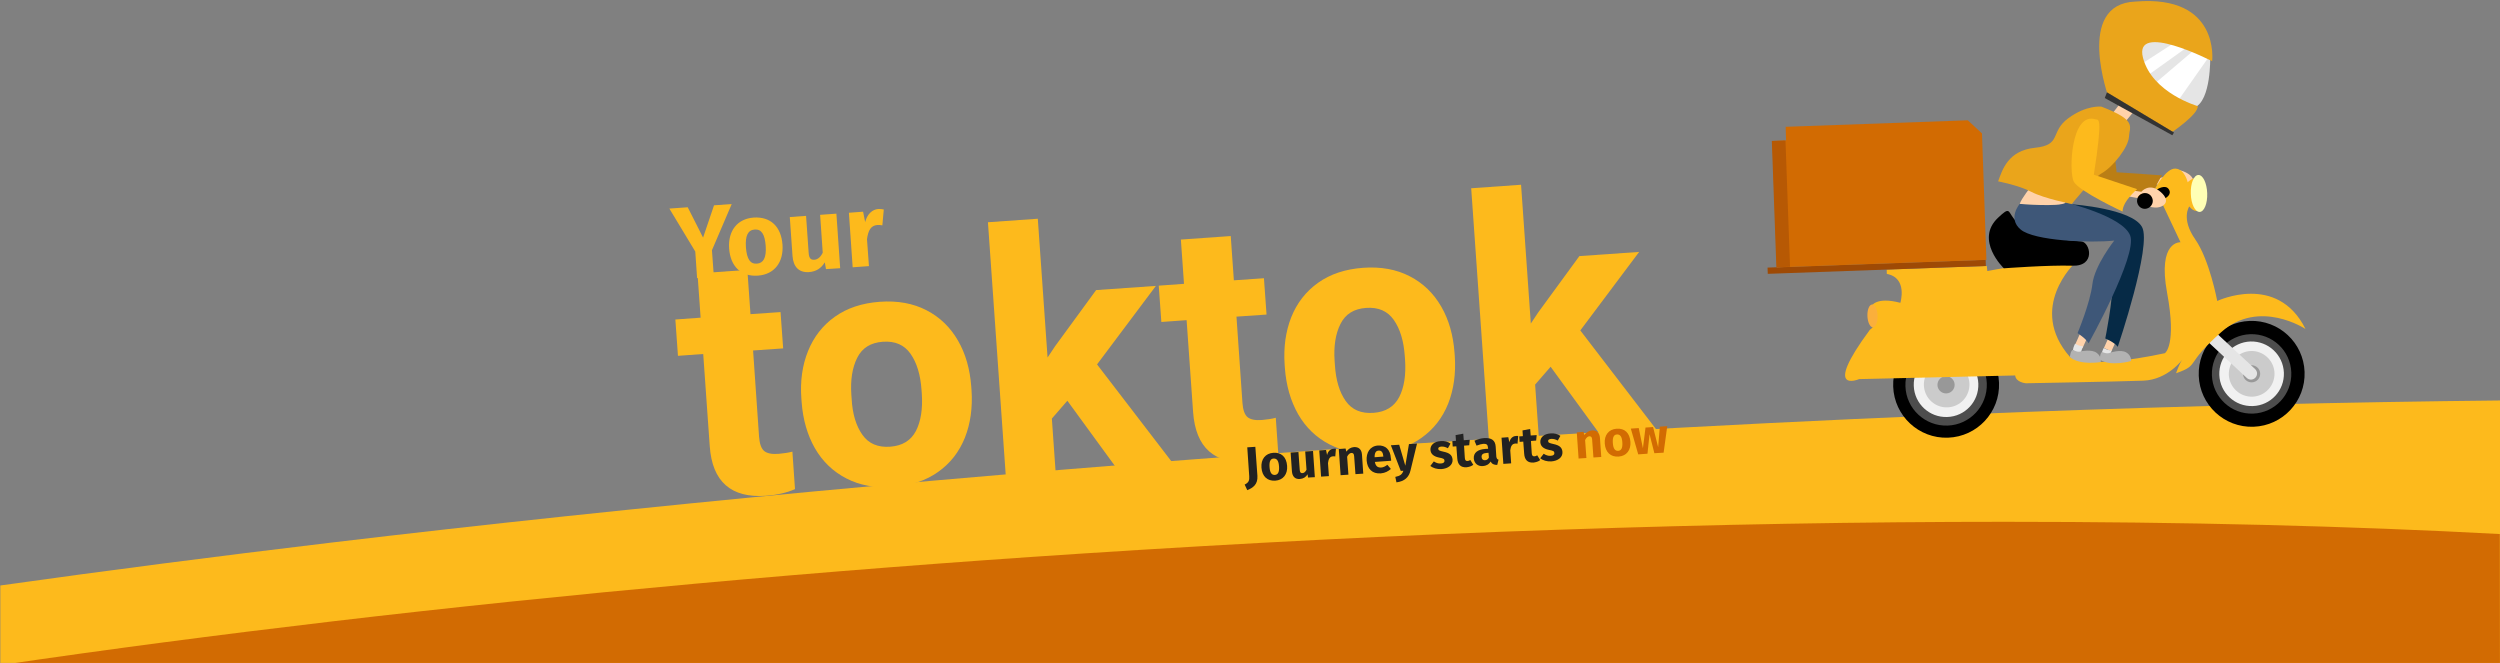 <?xml version="1.0" encoding="utf-8"?>
<!-- Generator: Adobe Illustrator 24.1.2, SVG Export Plug-In . SVG Version: 6.00 Build 0)  -->
<svg version="1.1" id="Layer_1" xmlns="http://www.w3.org/2000/svg" xmlns:xlink="http://www.w3.org/1999/xlink" x="0px" y="0px"
	 viewBox="0 0 1920.3 509.2" style="enable-background:new 0 0 1920.3 509.2;" xml:space="preserve">
<rect x="0" y="0" width="1920.3" height="509.2" fill="#808080" stroke="none"/>
<style type="text/css">
	.st0{fill:#FDBA1C;}
	.st1{enable-background:new    ;}
	.st2{fill:#222222;}
	.st3{fill:#D26B02;}
	.st4{fill:#4D4D4D;}
	.st5{fill:#F1F1F1;}
	.st6{fill:#CBCBCB;}
	.st7{fill:#989898;}
	.st8{fill:#E5E5E5;}
	.st9{fill:#FFD2AA;}
	.st10{fill:#BA7E15;}
	.st11{fill:#B2B2B2;}
	.st12{fill:#062A46;}
	.st13{fill:#3E5778;}
	.st14{fill:#FFFFFF;}
	.st15{fill:#EAA51B;}
	.st16{fill:#333333;}
	.st17{fill:#FFFFB5;}
	.st18{fill:#FAAF3B;}
	.st19{fill:#9E4A05;}
	.st20{fill:#B75904;}
</style>
<g transform="translate(0.253 -570.788)">
	<path class="st0" d="M1920,1080H0v-59.5c81-11.4,166.1-22.4,253.1-32.8c118.3-14.1,242.2-27.2,368.3-39.1
		c129.6-12.1,262.9-23,396.4-32.4c182.5-12.8,363.4-22.5,537.7-29c125.6-4.7,248.2-7.6,364.6-8.8V1080L1920,1080z"/>
	<g class="st1">
		<path class="st0" d="M608.4,917.7l2,28.8c-6.4,2.8-13.9,4.5-22.3,5.1c-26.9,1.9-41.3-10.9-43.2-38.2l-5-70.7l-19.4,1.4l-2-27.9
			l19.4-1.4l-2.4-34l38.3-2.7l2.4,34l23.1-1.6l2,27.9l-23.1,1.6l4.6,66.3c0.4,5.4,1.7,9,3.9,10.9c2.2,1.8,5.9,2.6,11,2.2
			C602,919,605.5,918.5,608.4,917.7z"/>
		<path class="st0" d="M620.4,840.5c4.4-10.9,11.2-19.7,20.6-26.4c9.4-6.7,20.9-10.5,34.5-11.5c13.7-1,25.7,1.2,35.9,6.5
			c10.3,5.3,18.3,13.1,24.2,23.3c5.9,10.2,9.2,22,10.2,35.4l0.2,2.7c0.9,13.4-0.8,25.6-5.1,36.5c-4.4,10.9-11.2,19.7-20.6,26.3
			c-9.4,6.7-20.9,10.5-34.5,11.5c-13.7,1-25.7-1.2-35.9-6.5c-10.3-5.3-18.3-13-24.2-23.2c-5.8-10.2-9.2-22-10.2-35.4l-0.2-2.7
			C614.3,863.6,616,851.4,620.4,840.5z M662.2,904.8c4.8,6.8,11.9,9.8,21.4,9.1c9.3-0.7,15.8-4.7,19.7-12.1c3.8-7.4,5.3-17,4.5-28.7
			l-0.2-2.7c-0.8-11.7-3.6-20.9-8.4-27.8c-4.8-6.9-11.9-10-21.4-9.3c-9.3,0.7-15.8,4.7-19.6,12.3c-3.8,7.5-5.3,17.1-4.5,28.6
			l0.2,2.7C654.5,888.8,657.4,898.1,662.2,904.8z"/>
		<path class="st0" d="M819.6,878.6l-11.9,13.7l2.9,41.2l-38.3,2.7l-13.7-194.7l38.3-2.7l7.5,106.6l5.8-8.7l31.5-43.1l45.9-3.2
			l-45.2,60.3l58.7,76.5l-43.8,3.1L819.6,878.6z"/>
		<path class="st0" d="M979.7,891.7l2,28.8c-6.4,2.8-13.9,4.5-22.3,5.1c-26.9,1.9-41.2-10.9-43.2-38.2l-5-70.7l-19.4,1.4l-2-27.9
			l19.4-1.4l-2.4-34l38.3-2.7l2.4,34l23.1-1.6l2,27.9l-23.1,1.6l4.6,66.3c0.4,5.4,1.7,9,3.9,10.9c2.2,1.8,5.9,2.6,11,2.2
			C973.2,893,976.8,892.5,979.7,891.7z"/>
		<path class="st0" d="M991.6,814.4c4.4-10.9,11.2-19.7,20.6-26.4c9.4-6.7,20.9-10.5,34.5-11.5c13.7-1,25.7,1.2,35.9,6.5
			c10.3,5.3,18.3,13.1,24.2,23.3c5.9,10.2,9.2,22,10.2,35.4l0.2,2.7c0.9,13.4-0.8,25.6-5.1,36.5c-4.4,10.9-11.2,19.7-20.6,26.3
			c-9.4,6.7-20.9,10.5-34.5,11.5c-13.7,1-25.7-1.2-35.9-6.5c-10.3-5.3-18.3-13-24.2-23.2c-5.8-10.2-9.2-22-10.2-35.4l-0.2-2.7
			C985.6,837.5,987.3,825.3,991.6,814.4z M1033.4,878.8c4.8,6.8,11.9,9.8,21.4,9.1c9.3-0.7,15.8-4.7,19.7-12.1
			c3.8-7.4,5.3-17,4.5-28.7l-0.2-2.7c-0.8-11.7-3.6-20.9-8.4-27.8c-4.8-6.9-11.9-10-21.4-9.3c-9.3,0.7-15.8,4.7-19.6,12.3
			c-3.8,7.5-5.3,17.1-4.5,28.6l0.2,2.7C1025.8,862.7,1028.6,872,1033.4,878.8z"/>
		<path class="st0" d="M1190.8,852.5l-11.9,13.7l2.9,41.2l-38.3,2.7l-13.7-194.7l38.3-2.7l7.5,106.6l5.8-8.7l31.5-43.1l45.9-3.2
			l-45.2,60.3l58.7,76.5l-43.8,3.1L1190.8,852.5z"/>
	</g>
	<g class="st1">
		<path class="st0" d="M548.1,783.5l-12.9,0.9l-1.4-20.4l-19.9-33l14.1-1l11.8,23.3l8.4-24.8l13.6-1L546.6,763L548.1,783.5z"/>
		<path class="st0" d="M600.8,758.8c0.9,13.4-6.2,22.8-18.9,23.7c-12.7,0.9-21.1-6.8-22.1-20.9c-0.9-13.4,6.2-22.8,18.9-23.7
			C591.5,737.1,599.8,744.7,600.8,758.8z M572.7,760.7c0.7,9.3,3.4,13,8.5,12.6c5-0.4,7.3-4.6,6.7-13.6c-0.7-9.3-3.4-13-8.5-12.6
			C574.3,747.5,572.1,751.7,572.7,760.7z"/>
		<path class="st0" d="M634.2,777.5l-0.9-5.2c-2.8,4.6-6.7,7.1-12.2,7.5c-7.8,0.5-12-4.2-12.6-12.3l-2.1-30l12.5-0.9l2,28.5
			c0.3,4.3,1.8,5.4,4.4,5.2c2.6-0.2,4.8-2.1,6.4-5.4l-2-29.1l12.5-0.9l2.9,41.9L634.2,777.5z"/>
		<path class="st0" d="M678.6,731.7l-1.1,12.2c-1.4-0.2-2.4-0.4-3.8-0.3c-5.2,0.4-7.1,4.4-8,10.9l1.5,20.7l-12.5,0.9l-2.9-41.9
			l10.9-0.8l1.6,8c1.5-6,5.3-9.7,10.1-10.1C676,731.3,677.3,731.4,678.6,731.7z"/>
	</g>
	<g class="st1">
		<path class="st2" d="M957.8,947.3l-2-4.3c3.3-1.6,3.7-3.4,3.5-6.5l-1.5-22.1l6.2-0.4l1.6,22.3C966,942.9,962.2,945.5,957.8,947.3z
			"/>
		<path class="st2" d="M988.4,928.6c0.5,6.4-3,11-9.1,11.4c-6.1,0.4-10.1-3.3-10.6-10c-0.5-6.4,3-11,9.1-11.4
			C983.9,918.1,987.9,921.8,988.4,928.6z M974.9,929.5c0.3,4.5,1.7,6.2,4.1,6.1c2.4-0.2,3.5-2.2,3.2-6.5c-0.3-4.5-1.7-6.2-4.1-6.1
			C975.7,923.1,974.6,925.1,974.9,929.5z"/>
		<path class="st2" d="M1004.5,937.6l-0.4-2.5c-1.3,2.2-3.2,3.4-5.9,3.6c-3.8,0.3-5.8-2-6.1-5.9l-1-14.4l6-0.4l1,13.7
			c0.1,2,0.9,2.6,2.1,2.5c1.3-0.1,2.3-1,3.1-2.6l-1-14l6-0.4l1.4,20.1L1004.5,937.6z"/>
		<path class="st2" d="M1025.9,915.5l-0.5,5.9c-0.7-0.1-1.2-0.2-1.8-0.1c-2.5,0.2-3.4,2.1-3.8,5.2l0.7,10l-6,0.4l-1.4-20.1l5.2-0.4
			l0.8,3.9c0.7-2.9,2.6-4.7,4.9-4.8C1024.6,915.3,1025.2,915.4,1025.9,915.5z"/>
		<path class="st2" d="M1045.9,919.9l1,14.7l-6,0.4l-1-13.7c-0.1-2.1-0.9-2.6-2.1-2.6c-1.3,0.1-2.4,1.1-3.3,2.9l1,13.8l-6,0.4
			l-1.4-20.1l5.2-0.4l0.6,2.4c1.6-2.1,3.4-3.3,5.9-3.5C1043.4,914,1045.6,916,1045.9,919.9z"/>
		<path class="st2" d="M1068.3,924.7l-12.5,0.9c0.7,3.6,2.4,4.4,4.9,4.3c1.6-0.1,3-0.8,4.7-2.1l2.7,3.2c-1.9,1.7-4.4,3.1-7.7,3.4
			c-6.7,0.5-10.4-3.6-10.9-9.9c-0.4-6,2.5-11,8.6-11.5c5.8-0.4,9.6,3.1,10,9.7C1068.3,923.2,1068.3,924.1,1068.3,924.7z
			 M1062.3,921.3c-0.2-2.7-1.2-4.6-3.6-4.4c-2,0.1-3.1,1.5-3.1,5.1l6.7-0.5L1062.3,921.3z"/>
		<path class="st2" d="M1072.4,941.3l-0.9-4.2c3.9-0.8,5.3-2,6.2-4.7l-2,0.1l-7.6-19.7l6.4-0.4l4.7,16.1l2.8-16.6l6.2-0.4l-5,20.6
			C1082,937.3,1078.7,940.5,1072.4,941.3z"/>
		<path class="st2" d="M1113.9,911.5l-2,3.6c-1.6-0.9-3.3-1.4-4.9-1.3c-1.8,0.1-2.6,0.8-2.5,1.7c0.1,1.1,0.6,1.5,4.3,2.3
			c4.1,0.9,6.4,2.4,6.7,6c0.3,4.2-3.5,6.9-8.5,7.3c-3.5,0.2-6.5-0.8-8.6-2.4l2.7-3.5c1.6,1.1,3.5,1.8,5.4,1.6
			c1.9-0.1,2.9-0.9,2.8-2.1c-0.1-1.4-0.7-1.8-4.4-2.5c-4.1-0.9-6.2-2.8-6.4-5.9c-0.2-3.5,2.7-6.4,7.8-6.7
			C1109.3,909.3,1111.9,910.1,1113.9,911.5z"/>
		<path class="st2" d="M1126.2,929.7c-4.4,0.3-6.8-2.1-7.1-6.8l-0.7-9.3l-2.8,0.2l-0.3-4.2l2.8-0.2l-0.3-4.4l5.9-1.1l0.4,5l4.6-0.3
			l-0.4,4.2l-4,0.3l0.6,9.3c0.1,1.9,0.8,2.6,2.1,2.5c0.7,0,1.4-0.3,2.1-0.8l2.3,3.7C1130.1,928.9,1128.1,929.5,1126.2,929.7z"/>
		<path class="st2" d="M1150.8,923.9l-1,4c-2.4,0-4-0.6-5.1-2.6c-1.3,2.3-3.5,3.3-5.9,3.5c-4,0.3-6.7-2.2-7-5.8
			c-0.3-4.4,2.9-7,9-7.4l2-0.1l-0.1-0.9c-0.2-2.4-1.2-3-3.6-2.9c-1.3,0.1-3.2,0.6-5.2,1.4l-1.6-3.8c2.5-1.1,5.2-1.9,7.5-2
			c5.8-0.4,8.5,1.9,8.8,6.5l0.5,7.8C1149.4,923.1,1149.8,923.6,1150.8,923.9z M1143.4,922.2l-0.3-3.6l-1.5,0.1
			c-2.7,0.2-4,1.2-3.8,3.2c0.1,1.6,1.1,2.5,2.5,2.4C1141.8,924.3,1142.8,923.5,1143.4,922.2z"/>
		<path class="st2" d="M1165.9,905.7l-0.5,5.9c-0.7-0.1-1.2-0.2-1.8-0.1c-2.5,0.2-3.4,2.1-3.8,5.2l0.7,10l-6,0.4l-1.4-20.1l5.2-0.4
			l0.8,3.9c0.7-2.9,2.6-4.7,4.9-4.8C1164.7,905.5,1165.3,905.6,1165.9,905.7z"/>
		<path class="st2" d="M1177.6,926.1c-4.4,0.3-6.8-2.1-7.1-6.8l-0.7-9.3l-2.8,0.2l-0.3-4.2l2.8-0.2l-0.3-4.4l5.9-1.1l0.4,5l4.6-0.3
			l-0.4,4.2l-4,0.3l0.6,9.3c0.1,1.9,0.8,2.6,2.1,2.5c0.7,0,1.4-0.3,2.1-0.8l2.3,3.7C1181.5,925.3,1179.4,925.9,1177.6,926.1z"/>
		<path class="st2" d="M1198.3,905.6l-2,3.6c-1.6-0.9-3.3-1.4-4.9-1.3c-1.8,0.1-2.6,0.8-2.5,1.7c0.1,1.1,0.6,1.5,4.3,2.3
			c4.1,0.9,6.4,2.4,6.7,6c0.3,4.2-3.5,6.9-8.5,7.3c-3.5,0.2-6.5-0.8-8.6-2.4l2.7-3.5c1.6,1.1,3.5,1.8,5.4,1.6
			c1.9-0.1,2.9-0.9,2.8-2.1c-0.1-1.4-0.7-1.8-4.4-2.5c-4.1-0.9-6.2-2.8-6.4-5.9c-0.2-3.5,2.7-6.4,7.8-6.7
			C1193.6,903.4,1196.3,904.2,1198.3,905.6z"/>
	</g>
	<g class="st1">
		<path class="st3" d="M1228.7,907.1l1,14.7l-6,0.4l-1-13.7c-0.1-2.1-0.9-2.6-2.1-2.6c-1.3,0.1-2.4,1.1-3.3,2.9l1,13.8l-6,0.4
			l-1.4-20.1l5.2-0.4l0.6,2.4c1.6-2.1,3.4-3.3,5.9-3.5C1226.2,901.1,1228.4,903.2,1228.7,907.1z"/>
		<path class="st3" d="M1252.1,910.1c0.5,6.4-3,11-9.1,11.4c-6.1,0.4-10.1-3.3-10.6-10c-0.5-6.4,3-11,9.1-11.4
			C1247.6,899.6,1251.6,903.3,1252.1,910.1z M1238.6,911c0.3,4.5,1.7,6.2,4.1,6.1c2.4-0.2,3.5-2.2,3.2-6.5c-0.3-4.5-1.7-6.2-4.1-6.1
			C1239.4,904.6,1238.3,906.6,1238.6,911z"/>
		<path class="st3" d="M1270.5,918.9l-3.7-14.6l-1.6,15l-7.1,0.5l-5.7-19.8l6.1-0.4l3.2,15.5l2-15.9l5.8-0.4l3.9,15.5l1.3-15.8
			l5.7-0.4l-2.8,20.4L1270.5,918.9z"/>
	</g>
	<path class="st3" d="M1920,1081.7H-0.3h0l0.1,0c81.4-12,167.5-23.3,255.9-33.7c90-10.6,183.8-20.3,278.5-28.9
		c97.1-8.8,196.8-16.6,296.5-23.1c124.3-8.1,248.3-14.4,368.6-18.4c117-4,231.5-6,340.4-6c137.1,0,265,3.2,380.2,9.4L1920,1081.7
		L1920,1081.7z"/>
</g>
<g>
	<g>
		<g>
			<path d="M1770.2,285.7c0.8,22.5-16.8,41.3-39.2,42.1c-22.5,0.8-41.3-16.8-42.1-39.2c-0.8-22.5,16.8-41.3,39.2-42.1
				C1750.5,245.7,1769.4,263.2,1770.2,285.7z"/>
		</g>
		<g>
			<path class="st4" d="M1760,286.1c0.6,16.9-12.6,31-29.4,31.6c-16.8,0.6-31-12.6-31.6-29.4c-0.6-16.9,12.6-31,29.4-31.6
				C1745.3,256.1,1759.4,269.2,1760,286.1z"/>
		</g>
		<g>
			<path class="st5" d="M1754.3,286.3c0.5,13.7-10.2,25.2-23.9,25.6c-13.7,0.5-25.2-10.2-25.7-23.9c-0.5-13.7,10.2-25.2,23.9-25.7
				C1742.3,261.9,1753.8,272.6,1754.3,286.3z"/>
		</g>
		<g>
			<path class="st6" d="M1747.1,286.5c0.3,9.7-7.2,17.8-16.9,18.2c-9.7,0.3-17.8-7.2-18.2-16.9c-0.3-9.7,7.2-17.8,16.9-18.2
				C1738.6,269.3,1746.7,276.9,1747.1,286.5z"/>
		</g>
		<g>
			<path class="st7" d="M1736.1,286.9c0.1,3.6-2.7,6.7-6.4,6.8c-3.6,0.1-6.7-2.7-6.8-6.4c-0.1-3.6,2.7-6.7,6.4-6.8
				C1732.9,280.5,1736,283.3,1736.1,286.9z"/>
		</g>
		<g>
			<path d="M1535.5,294.1c0.8,22.5-16.8,41.3-39.2,42.1s-41.3-16.8-42.1-39.2c-0.8-22.5,16.8-41.3,39.2-42.1
				S1534.7,271.7,1535.5,294.1z"/>
		</g>
		<g>
			<path class="st4" d="M1526.1,294.5c0.6,17.3-12.9,31.8-30.1,32.4c-17.3,0.6-31.8-12.9-32.4-30.1c-0.6-17.3,12.9-31.8,30.1-32.4
				C1511,263.7,1525.5,277.2,1526.1,294.5z"/>
		</g>
		<g>
			<path class="st5" d="M1519.6,294.7c0.5,13.7-10.2,25.2-23.9,25.6c-13.7,0.5-25.2-10.2-25.7-23.9s10.2-25.2,23.9-25.7
				C1507.6,270.4,1519.1,281,1519.6,294.7z"/>
		</g>
		<g>
			
				<ellipse transform="matrix(0.672 -0.741 0.741 0.672 271.732 1204.419)" class="st6" cx="1494.8" cy="295.6" rx="17.5" ry="17.5"/>
		</g>
		<g>
			<path class="st7" d="M1501.4,295.4c0.1,3.6-2.7,6.7-6.4,6.8c-3.6,0.1-6.7-2.7-6.8-6.4c-0.1-3.6,2.7-6.7,6.4-6.8
				C1498.2,288.9,1501.3,291.7,1501.4,295.4z"/>
		</g>
		<g>
			<path class="st8" d="M1732.2,283.5c1.9,1.8,2,4.7,0.2,6.6l0,0c-1.8,1.9-4.7,2-6.6,0.2l-50.2-46.7c-1.9-1.8-2-4.7-0.2-6.6l0,0
				c1.8-1.9,4.7-2,6.6-0.2L1732.2,283.5z"/>
		</g>
		<g>
			<g>
				<path class="st9" d="M1657.5,136.7l6.9-0.8c0,0,4-8.8,14.5-3.5c10.4,5.3,4.4,11.7-1.6,12.7c-6,1-7.1-0.4-7.1-0.4
					s6.2-7.6-0.5-8.1c-6.7-0.5-6.9,4.8-6.9,4.8l-10,0.7L1657.5,136.7z"/>
			</g>
			<g>
				<path class="st10" d="M1616.6,90.8c2.1,0.1,4.7-4.8,9.2,41.5l35,2.4c0,0-8.6,12-6.6,19.5c0,0-36.5-6.7-42.1-12.9
					C1606.6,135.2,1596.5,89.6,1616.6,90.8z"/>
			</g>
		</g>
		<g>
			<path class="st0" d="M1655.4,144.8c0,0,8.2-15.6,15.5-15.3c7.3,0.3,9.5,10.5,9.5,10.5s3-3.1,7.1-3.7c0,0-4.6,14.1,0.9,25.7
				c0,0-3.3,1-6.8-3.4c0,0-6.5,9.3,4.5,25.1c11.1,15.8,17,47.5,17,47.5s46.1-22,67.8,21.5c0,0-35.4-23.5-64.6,2.3
				c-29.1,25.8-16,25-34.8,31.7c0,0,2.1-6.8,4.9-10.6c0,0-11.2,15.6-30.1,16.3c-18.9,0.7-90.1,2-90.1,2s-7.8-0.6-8.3-6l-119.9,2.8
				c0,0-29,12.5,8.3-37.9c0,0,10.3-6.4,1.2-18.1c0,0,3.3-7.6,22.2-2.6c0,0,5.9-19.2-10.4-22.2l-0.1-3.3l76.9-2.8l0.4,3.9
				c0,0,46.1-9.2,67.4-6.3c0,0-36.9,34.4-4,72.2c0,0,10.6,10.5,73-2.8c0,0,9.2-6,1.7-46.3c-7.5-40.3,10.3-38.9,10.3-38.9
				L1655.4,144.8z"/>
		</g>
		<g>
			<path d="M1598.6,185.4c6.9,0.5,11.5,19.3-6.8,18.7c-18.3-0.6-52.6,2-52.6,2s-22.7-21.8-4.4-38.9
				C1553,150.1,1527.8,180.6,1598.6,185.4z"/>
		</g>
		<g>
			<path d="M1656.9,145.5c0,0,6.4-4.2,9-0.1c2.7,4.1-2.6,6.8-2.6,6.8S1656.7,148.3,1656.9,145.5z"/>
		</g>
		<g>
			
				<rect x="1615.7" y="260.8" transform="matrix(0.406 -0.914 0.914 0.406 721.726 1638.133)" class="st9" width="10.1" height="6.3"/>
		</g>
		<g>
			<path class="st8" d="M1615.9,267.3c0,0-1.4,2.7-1.6,4.6c0,0,1.7,3.1,6,2.3l1.7-5.1C1622,269.1,1620.1,269.6,1615.9,267.3z"/>
		</g>
		<g>
			<path class="st11" d="M1614.7,270.4c0,0,3.9,1.9,6.5,0.4c0,0,7.8-2.6,12-0.1c4.2,2.4,3.7,6.6,3.7,6.6s-15.6,4.6-24-1.1
				C1612.9,276.2,1613,270.8,1614.7,270.4z"/>
		</g>
		<g>
			
				<rect x="1593.1" y="258" transform="matrix(0.406 -0.914 0.914 0.406 711.229 1616.328)" class="st9" width="11.1" height="6.3"/>
		</g>
		<g>
			<path class="st12" d="M1557.6,163.5c0,0-14,5.2-2.4,12.1c11.6,6.9,60.5,9.1,78.6,4.1c0,0-11.9,21.2-11.2,35.8
				c0.6,14.6-5.5,44.5-5.5,44.5s7.1,2.9,9.6,6.4c0,0,26.5-78.1,18.6-92.1c-7.9-14.1-53-17.3-53-17.3
				C1588.4,160.3,1571.1,162.1,1557.6,163.5z"/>
		</g>
		<g>
			<path class="st13" d="M1551.4,156.6c0,0-9.6,11.1,0.7,19.7c10.3,8.7,53.2,10.5,71.9,8.5c0,0-15.1,19-16.8,33.5
				c-1.7,14.5-11.4,37.6-11.4,37.6s6.5,4.1,8.5,7.8c0,0,37.5-67.4,32-82.6c-5.5-15.1-49.6-25.6-49.6-25.6
				C1582.3,158.3,1565,157.4,1551.4,156.6z"/>
		</g>
		<g>
			<path class="st9" d="M1560.2,143.1c0,0-7.5,9.3-8.8,13.5c0,0,30.5,2.6,35.3-0.9C1586.7,155.7,1571.2,139.7,1560.2,143.1z"/>
		</g>
		<g>
			<polygon class="st9" points="1621.8,88.2 1630.8,76.5 1642.2,81.8 1631.1,95.2 			"/>
		</g>
		<g>
			<path class="st8" d="M1697.7,44c0,0,0.8,33.1-12,38.6c0,0-62.1-18.2-45.2-62C1657.5-23.2,1688.6,30.8,1697.7,44z"/>
		</g>
		<g>
			<polygon class="st14" points="1673.9,30.4 1638.3,53.4 1641.9,63.5 1683.8,33.5 			"/>
		</g>
		<g>
			<polygon class="st14" points="1687.4,36.7 1646.4,71.6 1665.4,88.2 1697.7,42.2 			"/>
		</g>
		<g>
			<path class="st15" d="M1619.9,75.6l47.9,26.3c0,0,21-14.1,20.3-20.4c0,0-34.9-10-42-37c-7.6-28.7,53.1,2.5,53.1,2.5
				s6.3-51.2-58.9-45.8C1593.4,2.9,1619.9,75.6,1619.9,75.6z"/>
		</g>
		<g>
			<polygon class="st16" points="1618.4,70.9 1616.7,75.3 1668.6,103.9 1669.9,101.8 			"/>
		</g>
		<g>
			<path class="st15" d="M1614.1,81.9c0,0-11.5-1.4-25.5,9c-14.1,10.4-4.7,20.5-25.4,22.6c-20.7,2.1-25.1,16.7-28.4,25.8
				c0,0,15.9,3,25.6,8.1c9.7,5.1,31,9.3,31,9.3s14.8-18.9,23.1-23.7c8.8-5.1,20.4-20,20.8-27.9C1635.6,97.2,1642.1,92.6,1614.1,81.9
				z"/>
		</g>
		<g>
			<g>
				<path class="st9" d="M1637.9,146.3l6.9,1c0,0,6.1-7.5,14.9,0.2c8.8,7.7,1.4,12.4-4.7,11.9c-6.1-0.5-6.8-2.2-6.8-2.2
					s7.9-5.8,1.5-8c-6.4-2.1-7.9,2.9-7.9,2.9l-9.9-1.8L1637.9,146.3z"/>
			</g>
			<g>
				<path class="st0" d="M1609.8,91.7c2,0.6,5.7-3.5-1.5,42.5l33.3,11.1c0,0-11.3,9.4-11.2,17.2c0,0-33.6-15.6-37.5-23
					C1589,132.1,1590.6,85.5,1609.8,91.7z"/>
			</g>
		</g>
		<g>
			<path class="st8" d="M1593.9,264c0,0-1.4,2.7-1.6,4.6c0,0,1.7,3.1,6,2.3l1.7-5.1C1600,265.9,1598.2,266.4,1593.9,264z"/>
		</g>
		<g>
			<path class="st11" d="M1592.3,268.7c0,0,3.6,2.4,6.4,1.1c0,0,8.1-1.7,11.9,1.3c3.9,2.9,3,7,3,7s-16.1,2.8-23.7-3.9
				C1589.9,274.2,1590.6,268.8,1592.3,268.7z"/>
		</g>
		<g>
			<path d="M1653.6,154.1c0.1,3.3-2.5,6.1-5.8,6.3s-6.1-2.5-6.3-5.8c-0.1-3.3,2.5-6.1,5.8-6.3S1653.4,150.7,1653.6,154.1z"/>
		</g>
		<g>
			<path class="st17" d="M1695.4,148.4c0.3,7.8-2.3,14.3-5.8,14.4c-3.5,0.1-6.6-6.1-6.8-14c-0.3-7.8,2.3-14.3,5.8-14.4
				S1695.1,140.5,1695.4,148.4z"/>
		</g>
		<g>
			<path class="st18" d="M1442.2,242.5c0.2,4.8-1.4,8.8-3.6,8.9c-2.1,0.1-4-3.8-4.2-8.6c-0.2-4.8,1.4-8.8,3.6-8.9
				C1440.2,233.8,1442.1,237.7,1442.2,242.5z"/>
		</g>
		<g>
			
				<rect x="1358.2" y="202.6" transform="matrix(0.999 -3.593548e-02 3.593548e-02 0.999 -6.437 51.956)" class="st19" width="167.7" height="4.8"/>
		</g>
		<g>
			<polygon class="st3" points="1511.5,92.4 1371.6,97.4 1371.9,107.9 1361.4,108.3 1364.9,205.4 1525.8,199.6 1522.4,102.5 			"/>
		</g>
		<g>
			
				<rect x="1363.2" y="108.1" transform="matrix(0.999 -3.593548e-02 3.593548e-02 0.999 -4.746 49.277)" class="st20" width="10.5" height="97.1"/>
		</g>
	</g>
</g>
</svg>
